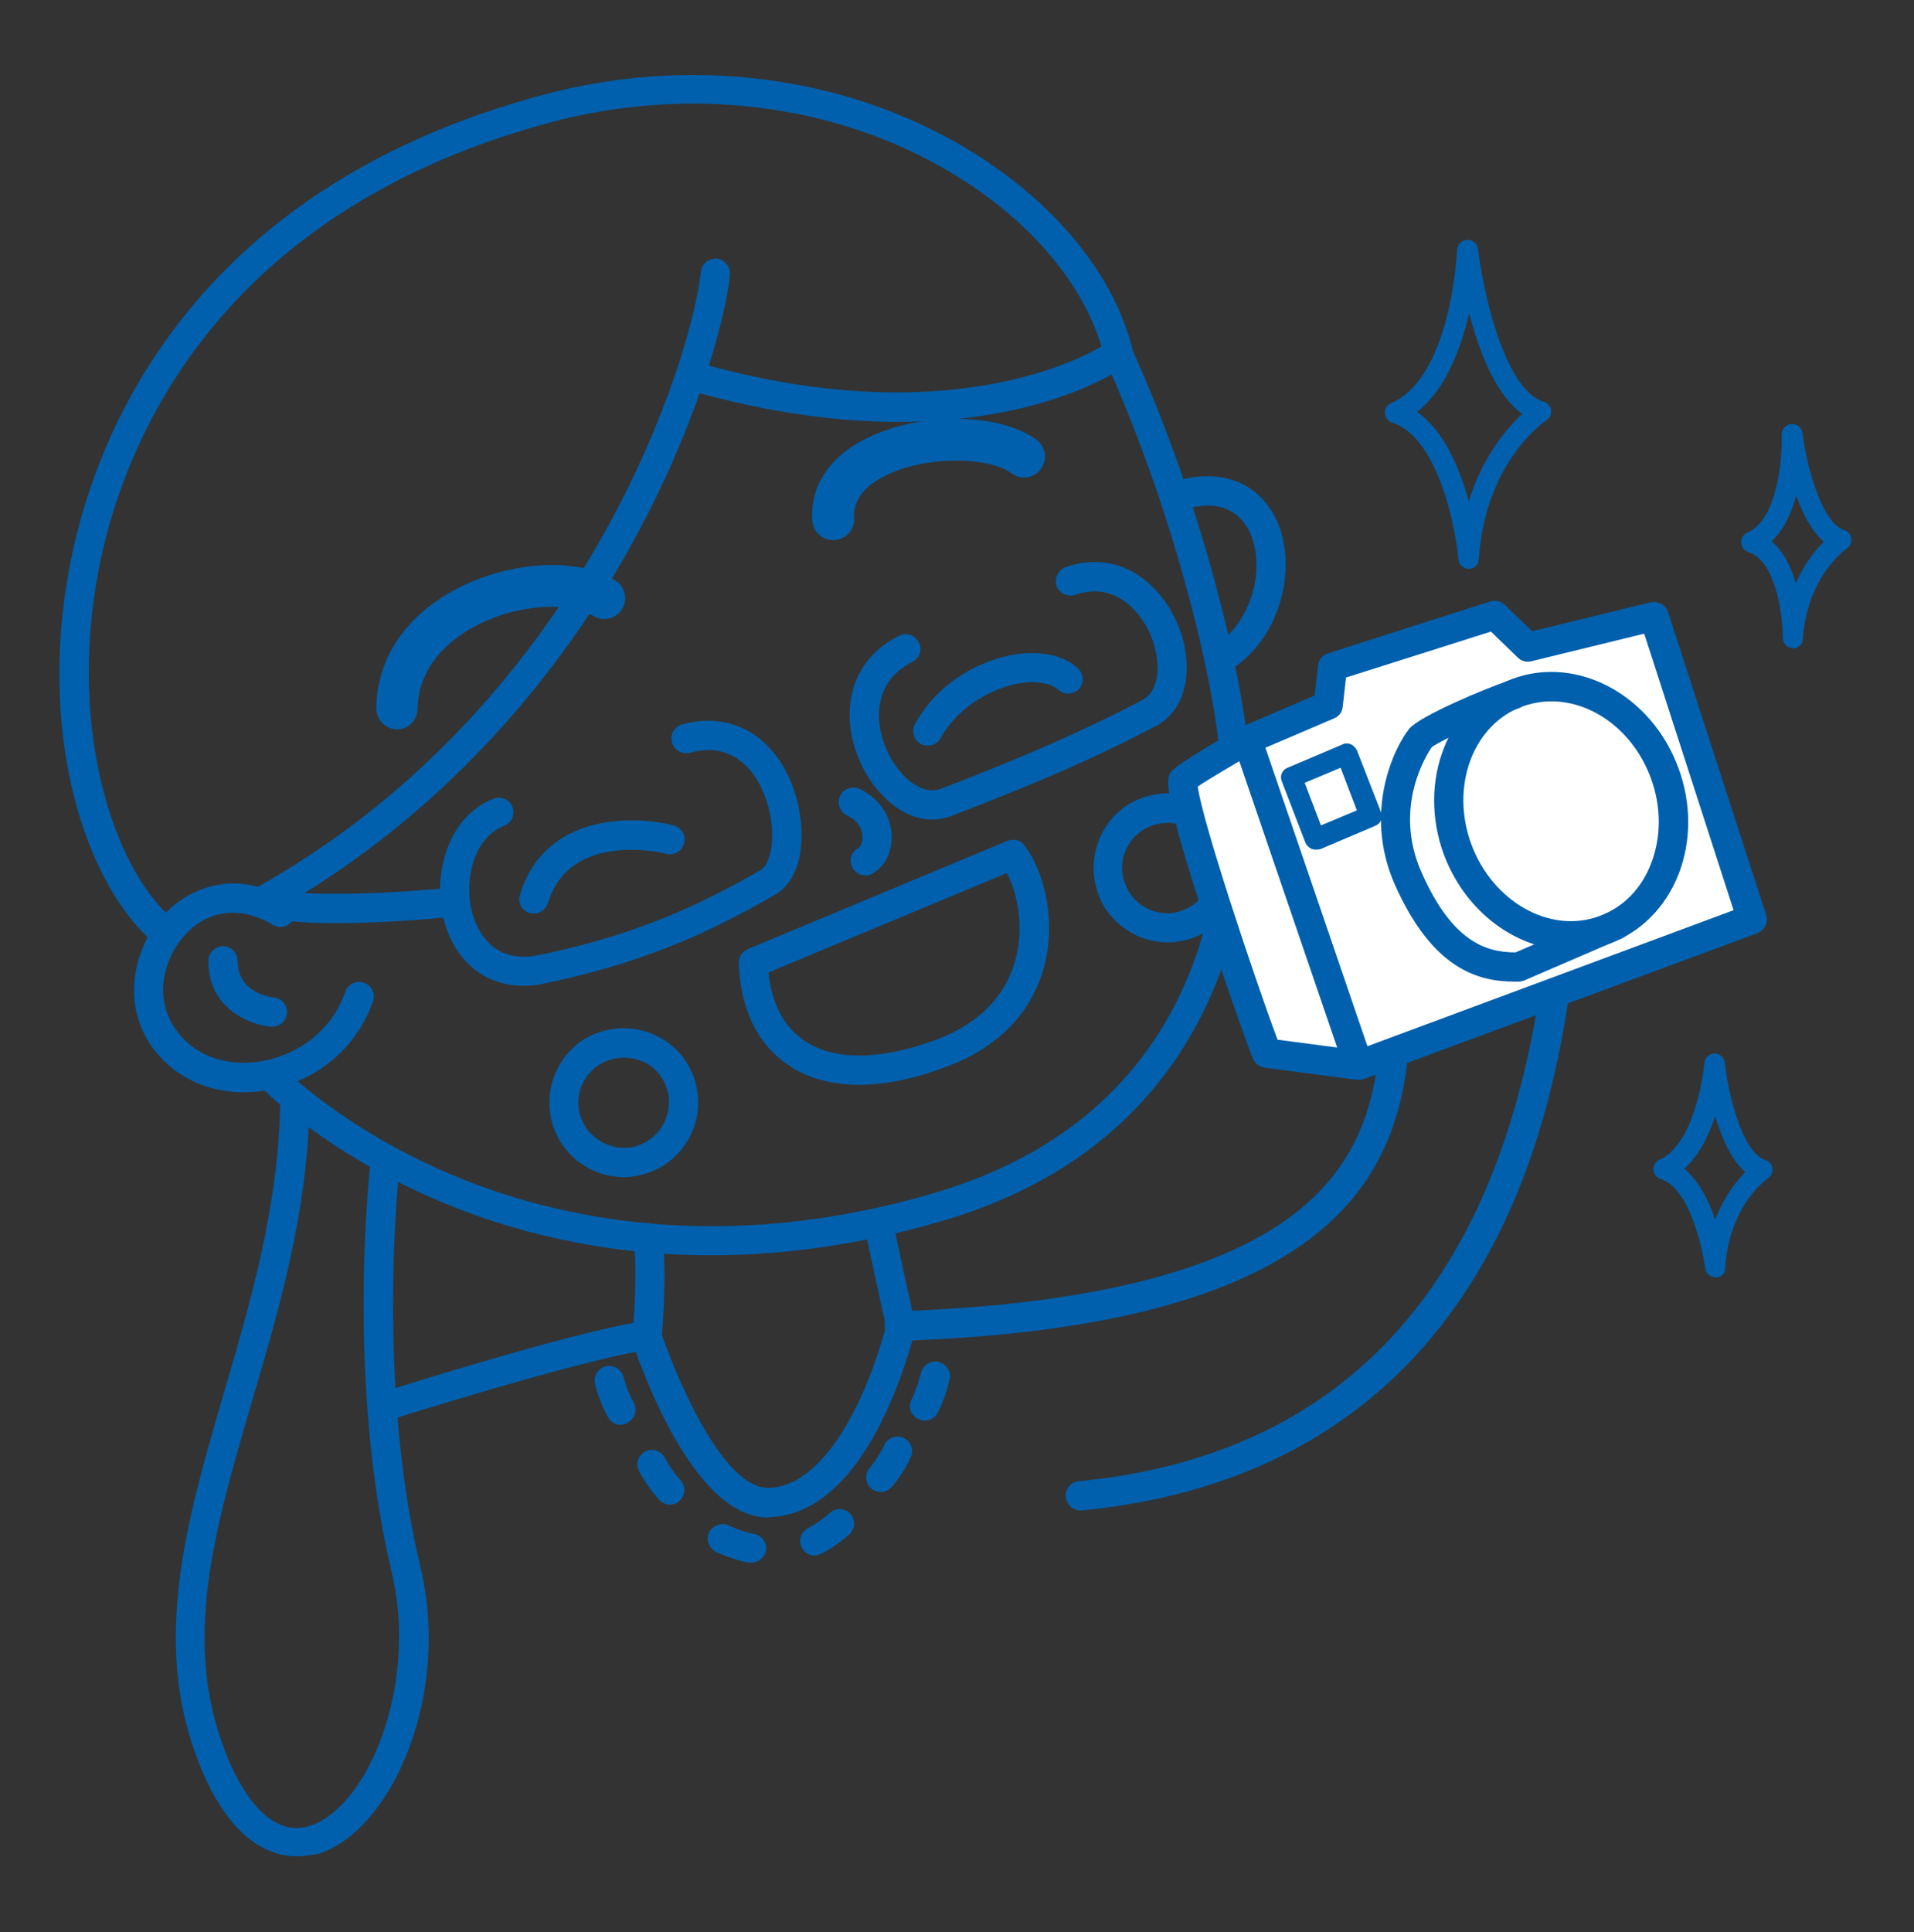 <?xml version="1.0" encoding="utf-8"?>
<!-- Generator: Adobe Illustrator 25.2.3, SVG Export Plug-In . SVG Version: 6.00 Build 0)  -->
<svg version="1.1" id="Layer_1" xmlns="http://www.w3.org/2000/svg" xmlns:xlink="http://www.w3.org/1999/xlink" x="0px" y="0px"
	 viewBox="0 0 458.3 462.6" style="enable-background:new 0 0 458.3 462.6;" xml:space="preserve">
<rect x="0" y="0" width="458.3" height="462.6" fill="#333333" stroke="none"/>
<style type="text/css">
	.st0{fill:#0060AD;}
	.st1{fill:#FFFFFF;}
</style>
<g>
	<path class="st0" d="M170.4,300.5c-27,0-48.9-6.1-64.6-12.7c-27.6-11.6-42.5-26.7-43.1-27.4c-1.3-1.4-1.3-3.6,0.1-4.9
		c1.4-1.3,3.6-1.3,4.9,0.1c0.1,0.1,14.7,14.9,41.1,25.9c24.3,10.1,63.9,19.1,114.9,4.1c72.1-21.2,70.3-88.4,68-108.5
		c-1.9-16.8-10.7-54.8-27.1-91c-0.8-1.8,0-3.8,1.7-4.6c1.8-0.8,3.8,0,4.6,1.7c18,39.8,26,78.3,27.7,93.1c1.5,13.1,2.2,38.7-9.5,63.9
		c-12,25.7-33.4,43.3-63.5,52.1C205.4,298.2,186.9,300.5,170.4,300.5z"/>
</g>
<g>
	<path class="st0" d="M38.1,225.6c-0.9,0-1.7-0.3-2.4-0.9c-16.7-15.6-28-53.8-17.3-96.9c7.5-30.1,32-83.9,112-105.2
		c34.7-9.2,71.4-4.6,100.6,12.7c21,12.5,35.7,30.1,40.2,48.4c0.5,1.9-0.7,3.8-2.6,4.2c-1.9,0.5-3.8-0.7-4.2-2.6
		c-4.1-16.5-17.5-32.6-36.9-44.1c-27.6-16.4-62.4-20.7-95.3-12c-76.5,20.4-99.8,71.5-107,100.1c-10,40,0.5,76.2,15.3,90
		c1.4,1.3,1.5,3.5,0.2,4.9C40,225.2,39.1,225.6,38.1,225.6z"/>
</g>
<g>
	<path class="st0" d="M62.2,219.6c-1.2,0-2.4-0.7-3.1-1.8c-0.9-1.7-0.3-3.8,1.4-4.8C141.3,168.3,166,83.6,167.8,65.1
		c0.2-1.9,1.9-3.3,3.8-3.2c1.9,0.2,3.3,1.9,3.2,3.8c-1.1,11-8.4,37.8-24.5,66.3c-14.6,26-41.5,62.2-86.4,87.1
		C63.3,219.4,62.8,219.6,62.2,219.6z"/>
</g>
<g>
	<path class="st0" d="M215.1,101c-13.9,0-30.6-2-49.9-7.5c-1.9-0.5-2.9-2.5-2.4-4.3c0.5-1.9,2.5-2.9,4.3-2.4
		c63.4,18.1,96.6-3.9,97-4.1c1.6-1.1,3.8-0.7,4.9,0.9s0.7,3.8-0.9,4.9C267.1,89.1,249.3,101,215.1,101z"/>
</g>
<g>
	<path class="st0" d="M58.4,261.5c-9.2,0-17.4-4.1-22.3-11.3c-7.2-10.7-3.8-23.9,3.3-31.4c6.2-6.5,17.2-10.8,29.5-3.4
		c1.7,1,2.2,3.1,1.2,4.8s-3.1,2.2-4.8,1.2c-7.5-4.5-15.3-3.7-20.8,2.2c-5.2,5.5-7.8,15-2.6,22.6c4.1,6.1,11.5,9.1,19.7,8
		c7.7-1,17.3-5.9,21.1-16.8c0.6-1.8,2.6-2.8,4.5-2.1c1.8,0.6,2.8,2.6,2.1,4.5c-4.1,11.6-14.4,19.8-26.8,21.4
		C61.1,261.4,59.7,261.5,58.4,261.5z"/>
</g>
<g>
	<path class="st0" d="M80.5,221c-5.6,0-11.1-0.3-15.4-1c-1.9-0.3-3.2-2.1-2.9-4s2.1-3.2,4-2.9c13.5,2.3,41.8-0.6,42.1-0.6
		c1.9-0.2,3.6,1.2,3.8,3.1c0.2,1.9-1.2,3.6-3.1,3.8C108.2,219.5,93.9,221,80.5,221z"/>
</g>
<g>
	<path class="st0" d="M125.4,236c-9,0-16.1-5.5-18.9-15c-3.2-10.9,0.4-25.4,11.7-29.8c1.8-0.7,3.8,0.2,4.5,2s-0.2,3.8-2,4.5
		c-7.4,2.9-9.8,13.3-7.5,21.3c1.1,3.6,4.7,11.8,15.5,9.7c26.1-5.3,41.4-13.7,51.5-19.3l1.9-1.1c3-1.7,4-10.3,0.9-18.1
		c-2-5-7-12.9-17.8-10c-1.9,0.5-3.8-0.6-4.3-2.5s0.6-3.8,2.5-4.3c11.4-3.1,21.4,2.4,26.1,14.1c3.9,9.7,3.5,22.7-4.1,26.8l-1.9,1.1
		c-10.5,5.8-26.4,14.6-53.5,20.1C128.5,235.9,127,236,125.4,236z"/>
</g>
<g>
	<path class="st0" d="M223.2,196.2c-7.3,0-14-6.4-17.3-13.9c-4.6-10.4-3.4-23.7,9.4-30.1c1.7-0.9,3.8-0.2,4.7,1.6s0.2,3.8-1.6,4.7
		c-9.3,4.7-9.1,14.3-6.1,21c2.6,5.9,8.1,11.2,13.1,9.3c20.1-7.7,35-14.3,48.1-21.2c4.5-2.3,4.5-9.8,1.9-15.8
		c-2.8-6.3-9.1-12.5-17.9-9.4c-1.8,0.6-3.8-0.3-4.5-2.1c-0.6-1.8,0.3-3.8,2.1-4.5c12.5-4.4,22.4,3.4,26.7,13.2
		c3.9,8.9,3.4,20.3-5,24.8c-13.4,7.1-28.5,13.7-48.9,21.5C226.3,195.9,224.7,196.2,223.2,196.2z"/>
</g>
<g>
	<path class="st0" d="M95.1,174.6C95.1,174.6,95,174.6,95.1,174.6c-2.8,0-5-2.3-5-5.1c0.2-11.8,6.8-21.8,18.8-28.3
		c13-7,29.6-7.9,38.5-2.2c2.3,1.5,3,4.6,1.5,6.9c-1.5,2.3-4.6,3-6.9,1.5c-5.2-3.3-17.8-3.1-28.4,2.6c-5,2.7-13.4,8.8-13.6,19.6
		C100,172.4,97.8,174.6,95.1,174.6z"/>
</g>
<g>
	<path class="st0" d="M199.5,129.3c-2.6,0-4.8-2-5-4.7c-0.5-7.9,3.7-14.7,11.9-19.1c12.7-6.9,32.6-7,41.8-0.2c2.2,1.6,2.7,4.8,1,7
		c-1.6,2.2-4.8,2.7-7,1c-5.4-4-21.2-4.4-31,1c-4.7,2.5-6.9,5.8-6.7,9.7c0.2,2.8-1.9,5.1-4.7,5.3
		C199.7,129.3,199.6,129.3,199.5,129.3z"/>
</g>
<g>
	<path class="st0" d="M127.8,218.7c-0.3,0-0.7,0-1-0.1c-1.9-0.6-2.9-2.5-2.3-4.4c5.8-19.2,26.6-19.2,36.8-16.6
		c1.9,0.5,3,2.4,2.5,4.3c-0.5,1.9-2.4,3-4.3,2.5c-0.2-0.1-23-5.8-28.3,11.8C130.7,217.7,129.3,218.7,127.8,218.7z"/>
</g>
<g>
	<path class="st0" d="M222.2,178.5c-0.6,0-1.2-0.1-1.7-0.4c-1.7-0.9-2.3-3.1-1.4-4.8c5.7-10.3,16-15.3,23.7-16.6
		c6.3-1,11.8,0.1,15.3,3.3c1.4,1.3,1.5,3.5,0.3,4.9c-1.3,1.4-3.5,1.5-4.9,0.3c-1.9-1.7-5.4-2.3-9.5-1.6c-5.8,1-14.2,5-18.8,13.1
		C224.6,177.9,223.4,178.5,222.2,178.5z"/>
</g>
<g>
	<path class="st0" d="M205.7,259.7c-7.8,0-13.3-2.2-16.9-4.7c-7.4-4.9-11.5-13.4-11.9-24.4c-0.1-1.5,0.8-2.8,2.2-3.4l62.1-25.9
		c1.5-0.6,3.2-0.2,4.1,1.1c4.6,6,7.9,17.9,4.5,29.8c-2.2,7.5-8.1,17.7-23.5,23.3C218,258.6,211.2,259.7,205.7,259.7z M184,232.8
		c0.8,7.5,3.7,13.1,8.7,16.4c7,4.7,17.8,4.7,31.2-0.2c10-3.6,16.6-10.1,19.1-18.7c2.3-7.8,0.8-16.1-1.9-21.3L184,232.8z"/>
</g>
<g>
	<path class="st0" d="M207.2,209.6c-1.2,0-2.3-0.6-3-1.7c-1-1.7-0.5-3.8,1.2-4.8c0.6-0.3,1.2-1.4,1.1-2.9c0-1-0.5-3.5-3.7-5
		c-1.7-0.8-2.5-2.9-1.6-4.7c0.8-1.7,2.9-2.5,4.7-1.6c4.6,2.2,7.4,6.3,7.6,11c0.2,3.9-1.5,7.4-4.5,9.2
		C208.5,209.5,207.8,209.6,207.2,209.6z"/>
</g>
<g>
	<path class="st0" d="M149.4,281.8c-8.3,0-15.8-5.8-17.5-14.3c-0.9-4.7,0-9.4,2.6-13.4s6.6-6.7,11.3-7.6c4.7-0.9,9.4,0,13.4,2.6
		s6.7,6.6,7.6,11.3c2,9.6-4.3,19.1-13.9,21C151.7,281.7,150.5,281.8,149.4,281.8z M149.4,253.2c-0.7,0-1.5,0.1-2.2,0.2
		c-2.8,0.6-5.3,2.2-6.9,4.6c-1.6,2.4-2.2,5.3-1.6,8.1c1.2,5.8,6.9,9.6,12.8,8.5c5.8-1.2,9.6-6.9,8.5-12.8c-0.6-2.8-2.2-5.3-4.6-6.9
		C153.6,253.8,151.5,253.2,149.4,253.2z"/>
</g>
<g>
	<path class="st0" d="M279.6,225.6c-3.5,0-6.9-1-9.8-3c-4-2.6-6.7-6.6-7.6-11.3s0-9.4,2.6-13.4s6.6-6.7,11.3-7.6
		c9.6-2,19.1,4.3,21,13.9l0,0c2,9.6-4.3,19.1-13.9,21C282,225.5,280.8,225.6,279.6,225.6z M279.6,197c-0.7,0-1.4,0.1-2.2,0.2
		c-2.8,0.6-5.3,2.2-6.9,4.6c-1.6,2.4-2.2,5.3-1.6,8.1s2.2,5.3,4.6,6.9c2.4,1.6,5.3,2.2,8.1,1.6c5.8-1.2,9.6-6.9,8.5-12.8l0,0
		C289.2,200.5,284.6,197,279.6,197z"/>
</g>
<g>
	<path class="st0" d="M65.2,245.8c-0.1,0-0.2,0-0.3,0c-5.2-0.5-15.1-4.4-15-15.8c0-1.9,1.6-3.4,3.5-3.5c1.9,0,3.5,1.6,3.5,3.5
		c0,7.7,7.8,8.7,8.7,8.8c1.9,0.2,3.3,1.9,3.1,3.8C68.5,244.5,67,245.8,65.2,245.8z"/>
</g>
<g>
	<path class="st0" d="M292.6,161.2c-1.2,0-2.3-0.6-3-1.7c-1-1.6-0.5-3.8,1.1-4.8c9.2-5.7,12.1-18.5,8.9-26.5
		c-1.7-4.1-5.5-8.6-14.3-6.7c-1.9,0.4-3.8-0.8-4.2-2.7c-0.4-1.9,0.8-3.8,2.7-4.2c10.3-2.2,18.6,1.9,22.3,10.9
		c4.3,10.7,0.7,27.4-11.7,35C293.9,161.1,293.3,161.2,292.6,161.2z"/>
</g>
<g>
	<path class="st0" d="M71.1,444.4c-6.5,0-16-3.7-23.3-21.9c-11.7-29.1-3.2-58.2,5.8-89c6.4-21.9,13.1-44.6,13.5-69.5
		c0-1.9,1.6-3.4,3.5-3.4c0,0,0,0,0.1,0c1.9,0,3.5,1.6,3.4,3.6c-0.4,25.9-7.2,49-13.8,71.4c-9,30.9-16.9,57.5-6.1,84.4
		c3.1,7.8,9.9,20.3,20,17.1c14-4.5,26-33.9,19.6-60.7c-10.8-45.2-5.4-95-5.2-97.1c0.2-1.9,2-3.3,3.9-3.1c1.9,0.2,3.3,1.9,3.1,3.9
		c-0.1,0.5-5.5,50.7,5,94.7c7.6,31.5-7.1,63.5-24.3,69C75.1,443.9,73.3,444.4,71.1,444.4z"/>
</g>
<g>
	<path class="st0" d="M258.7,361.6c-1.8,0-3.3-1.4-3.5-3.2c-0.2-1.9,1.2-3.6,3.1-3.8c62.7-6.1,99.9-46,110.6-118.5
		c0.3-1.9,2.1-3.2,4-3c1.9,0.3,3.2,2.1,3,4c-2.8,18.9-8.4,46.8-24.9,72c-20.2,30.8-51.1,48.5-91.9,52.5
		C258.9,361.6,258.8,361.6,258.7,361.6z"/>
</g>
<g>
	<path class="st0" d="M183.9,363.3c-18.4,0-31.1-38-32.6-42.3c-0.6-1.8-0.8-3.7,1-4.4c1.8-0.6,5.2,0.4,5.9,2.2
		c5.1,14.6,15.6,37.4,25.7,37.4c0.1,0,0.2,0,0.2,0c12.9-0.4,22.8-19.8,27.8-37.7c0.5-1.9,2.4-3,4.3-2.4c1.9,0.5,3,2.4,2.4,4.3
		c-3.5,12.6-13.9,42.1-34.3,42.8C184.2,363.3,184.1,363.3,183.9,363.3z"/>
</g>
<g>
	<path class="st0" d="M221.8,340.1c-0.7,0.1-1.3-0.1-2-0.4c-1.7-0.9-2.5-2.9-1.5-4.7c0,0,1.5-3.2,2.2-6.2c0.4-1.9,2.3-3.2,4.1-2.8
		c1.9,0.4,3.2,2.3,2.8,4.1c-0.8,3.9-2.7,7.9-2.8,8C224,339.3,222.8,340,221.8,340.1z"/>
</g>
<g>
	<path class="st0" d="M210.9,357.2c-0.8,0-1.6-0.3-2.2-0.8c-1.5-1.2-1.7-3.4-0.5-4.9c0,0,2.2-2.7,3.5-5.5c0.8-1.8,2.9-2.6,4.6-1.8
		c1.8,0.8,2.6,2.9,1.8,4.6c-1.6,3.7-4.4,7-4.5,7.1C212.9,356.7,211.9,357.2,210.9,357.2z"/>
</g>
<g>
	<path class="st0" d="M195.1,372.4c-1.3,0-2.5-0.7-3.1-1.9c-0.9-1.7-0.2-3.8,1.5-4.7c0,0,3.1-1.6,5.2-3.6c1.4-1.3,3.6-1.2,4.9,0.2
		c1.3,1.4,1.2,3.6-0.2,4.9c-2.9,2.7-6.7,4.7-6.9,4.7C196.1,372.2,195.6,372.4,195.1,372.4z"/>
</g>
<g>
	<path class="st0" d="M179.9,374.1c-0.2,0-0.4,0-0.6,0c-3.9-0.7-7.7-2.5-7.9-2.6c-1.7-0.9-2.4-3-1.6-4.7c0.9-1.7,3-2.4,4.7-1.6
		c0,0,3.1,1.5,6,2c1.9,0.3,3.2,2.1,2.9,4C183.1,372.9,181.6,374.1,179.9,374.1z"/>
</g>
<g>
	<path class="st0" d="M160.4,360.2c-0.9,0-1.8-0.4-2.5-1.1c-2.7-2.9-4.8-6.7-4.9-6.9c-0.9-1.7-0.2-3.8,1.5-4.7
		c1.7-0.9,3.8-0.2,4.7,1.5c0,0,1.7,3.2,3.7,5.3c1.3,1.4,1.3,3.6-0.1,4.9C162.2,359.9,161.3,360.2,160.4,360.2z"/>
</g>
<g>
	<path class="st0" d="M148.6,341.1c-1.2,0-2.4-0.6-3-1.8c-2-3.5-3.1-7.7-3.1-7.9c-0.5-1.9,0.7-3.8,2.5-4.3c1.9-0.5,3.8,0.7,4.3,2.5
		c0,0,0.9,3.5,2.4,6.1c1,1.7,0.4,3.8-1.3,4.8C149.8,340.9,149.2,341.1,148.6,341.1z"/>
</g>
<g>
	<path class="st1" d="M303.4,252.1c-4-10.3-22.3-63.4-19.8-65.5s15.1-9.4,15.1-9.4l19.4-8.3l1-9.2l38.8-12.4l7.9,7.6l30.1-7.4
		l23.5,72.5l-94.1,35L303.4,252.1z"/>
	<path class="st0" d="M325.3,258.5c-0.2,0-0.3,0-0.5,0l-22-2.9c-1.3-0.2-2.3-1-2.8-2.2c-2-5-7.5-20.7-12.4-36
		c-9.8-30.5-8.5-31.7-6.4-33.4c2.6-2.2,13.5-8.5,15.7-9.8c0.1-0.1,0.2-0.1,0.4-0.2l17.5-7.5l0.8-7.2c0.2-1.4,1.1-2.5,2.4-2.9
		l38.8-12.4c1.2-0.4,2.6-0.1,3.5,0.8l6.6,6.3l28.3-6.9c1.8-0.4,3.6,0.6,4.2,2.3l23.5,72.5c0.6,1.8-0.4,3.7-2.1,4.4l-94.2,34.9
		C326.2,258.4,325.8,258.5,325.3,258.5z M305.9,248.9l19,2.5l90.2-33.5l-21.4-66.2l-27,6.6c-1.2,0.3-2.4,0-3.3-0.9l-6.4-6.2
		l-34.7,11l-0.8,7c-0.1,1.3-0.9,2.3-2.1,2.8l-19.2,8.2c-4.1,2.4-10.6,6.2-13.4,8.1C287.8,196.4,300.4,234.2,305.9,248.9z"/>
</g>
<g>
	<path class="st0" d="M325.3,258.5c-1.5,0-2.8-0.9-3.3-2.4l-26.6-77.8c-0.6-1.8,0.3-3.8,2.2-4.4c1.8-0.6,3.8,0.3,4.4,2.2l26.6,77.8
		c0.6,1.8-0.3,3.8-2.2,4.4C326.1,258.4,325.7,258.5,325.3,258.5z"/>
</g>
<g>
	<path class="st0" d="M376.2,227.5c-12.8,0-25.3-9-30.5-23c-6.4-17.5,1-36.3,16.5-42s33.3,3.9,39.7,21.4l0,0
		c3.1,8.4,3.1,17.3,0.1,25.2c-3.1,8-9,14-16.6,16.8C382.4,227,379.3,227.5,376.2,227.5z M371.5,167.9c-2.3,0-4.6,0.4-6.9,1.2
		c-11.9,4.3-17.4,19.2-12.3,33s18.9,21.6,30.7,17.2c5.7-2.1,10.1-6.6,12.4-12.7c2.4-6.3,2.4-13.5-0.1-20.3
		C391.2,175.1,381.4,167.9,371.5,167.9z"/>
</g>
<g>
	<path class="st0" d="M362.7,235c-8.8,0-19.7-3-28.7-23.2c-7.8-17.7,0.1-33.3,3.5-37.4c2.5-3,18.4-9.7,23.9-11.5
		c1.8-0.6,3.8,0.4,4.4,2.3s-0.4,3.8-2.3,4.4c-6.2,1.9-18.7,7.7-20.7,9.3c-0.8,1.2-9.5,14.1-2.4,30c7.3,16.5,15.4,19.1,22.4,19.1
		c0,0,0,0,0.1,0l22.8-9.8c1.8-0.7,3.8,0.2,4.5,2s-0.2,3.8-2,4.5l-23.4,10.1c-0.4,0.1-0.8,0.2-1.2,0.2C363.3,235,363,235,362.7,235z"
		/>
</g>
<g>
	<path class="st0" d="M315,203.4c-0.3,0-0.7-0.1-1-0.2c-0.6-0.3-1.1-0.8-1.4-1.4l-5.7-14.8c-0.5-1.3,0.1-2.7,1.4-3.2l13.2-5.6
		c0.6-0.3,1.3-0.3,2,0c0.6,0.3,1.1,0.8,1.4,1.4l5.8,14.9c0.5,1.3-0.1,2.7-1.4,3.2l-13.2,5.6C315.6,203.4,315.3,203.4,315,203.4z
		 M312.4,187.4l3.9,10.2l8.6-3.6l-3.9-10.2L312.4,187.4z"/>
</g>
<g>
	<path class="st0" d="M215.3,320.9c-1.9,0-3.4-1.5-3.5-3.4s1.5-3.5,3.4-3.6c44.3-1.5,76-9.2,94.2-22.9c15.9-12,19.4-26.9,20.7-38.6
		c0.2-1.9,1.9-3.3,3.9-3.1c1.9,0.2,3.3,1.9,3.1,3.9c-3.3,29.8-20.2,64.5-121.7,67.8C215.4,320.9,215.4,320.9,215.3,320.9z"/>
</g>
<g>
	<path class="st0" d="M91.6,340.4c-1.5,0-2.9-0.9-3.3-2.4c-0.6-1.8,0.4-3.8,2.3-4.4c1.8-0.6,42.7-13.6,61.1-16.9
		c0.4-5.8,0.8-15.6-0.1-19.6c-0.4-1.9,0.8-3.8,2.6-4.2c1.9-0.4,3.8,0.8,4.2,2.6c1.5,6.6,0.2,22.6,0.1,24.4c-0.1,1.6-1.4,3-3,3.2
		c-16,2.2-62.3,16.9-62.7,17C92.3,340.3,91.9,340.4,91.6,340.4z M154.9,319.7L154.9,319.7L154.9,319.7z"/>
</g>
<g>
	<path class="st0" d="M215.7,320.9c-1.6,0-3-1.1-3.4-2.7c0-0.1-3.1-13.9-5.5-25.3c-0.4-1.9,0.7-1.9,2.6-2.3s3.8-1,4.2,0.9
		c2.4,11.3,5.4,25.1,5.5,25.2c0.4,1.9-0.8,3.8-2.7,4.2C216.2,320.9,216,320.9,215.7,320.9z"/>
</g>
<g>
	<path class="st0" d="M351.7,136.2c-1.3,0-2.4-1-2.5-2.3c-0.7-8-5-29.3-15.8-32.7c-1-0.3-1.7-1.2-1.8-2.3c-0.1-1,0.6-2,1.5-2.4
		c14.4-6.1,15.8-36.4,15.8-36.7c0.1-1.3,1.1-2.3,2.4-2.4c1.3,0,2.4,0.9,2.6,2.2c1.1,9.2,6.1,33.7,15.8,36.6c0.9,0.3,1.6,1.1,1.7,2
		c0.1,1-0.3,1.9-1.1,2.4c-0.6,0.4-14.6,10-16.2,33.1C354.1,135.2,353,136.2,351.7,136.2L351.7,136.2z M339.3,98.6
		c6.5,4.5,10.3,13.7,12.4,21.4c3.4-10.9,9.2-17.6,12.8-20.9c-6.4-4.6-10.4-15.1-12.7-24.1C349.8,83.4,346.2,93.3,339.3,98.6z"/>
</g>
<g>
	<path class="st0" d="M410.8,305.8c-1.3,0-2.3-0.9-2.5-2.2c-0.7-5.2-3.9-19.3-10.6-21.3c-1-0.3-1.7-1.2-1.8-2.3
		c-0.1-1,0.6-2,1.5-2.4c7.5-3.2,10.2-17.8,10.7-23.1c0.1-1.3,1.2-2.3,2.4-2.3l0,0c1.3,0,2.3,0.9,2.5,2.2c0.9,8.2,4.4,21.7,9.7,23.3
		c0.9,0.3,1.6,1.1,1.7,2c0.1,1-0.3,1.9-1.1,2.4c-0.4,0.3-9.2,6.5-10.2,21.3C413.2,304.8,412.2,305.8,410.8,305.8
		C410.9,305.8,410.9,305.8,410.8,305.8z M403.3,279.8c3.5,2.9,5.9,7.7,7.4,12.2c2.1-5.5,5-9.2,7.2-11.4c-3.4-3-5.7-8.3-7.2-13.4
		C409.2,271.7,406.9,276.6,403.3,279.8z"/>
</g>
<g>
	<path class="st0" d="M429.4,155.2L429.4,155.2c-1.4,0-2.5-1.1-2.5-2.5c0-5-1.6-18.5-8.2-20.5c-1-0.3-1.7-1.2-1.8-2.3
		c-0.1-1,0.6-2,1.5-2.4c7.3-3.1,8.4-17.9,8.2-23.4c0-1.3,1-2.5,2.3-2.6s2.5,0.8,2.7,2.2c1,8.1,4.7,21.6,10,23.2
		c0.9,0.3,1.6,1.1,1.7,2c0.1,1-0.3,1.9-1.1,2.4c-0.4,0.3-9.4,6.7-10.5,21.5C431.8,154.1,430.7,155.2,429.4,155.2z M424.2,129.6
		c2.9,2.4,4.7,6.2,5.8,10c2.1-4.7,4.7-7.9,6.7-9.9c-2.9-2.5-5.1-6.8-6.6-11.1C429,122.7,427.2,126.8,424.2,129.6z"/>
</g>
</svg>
